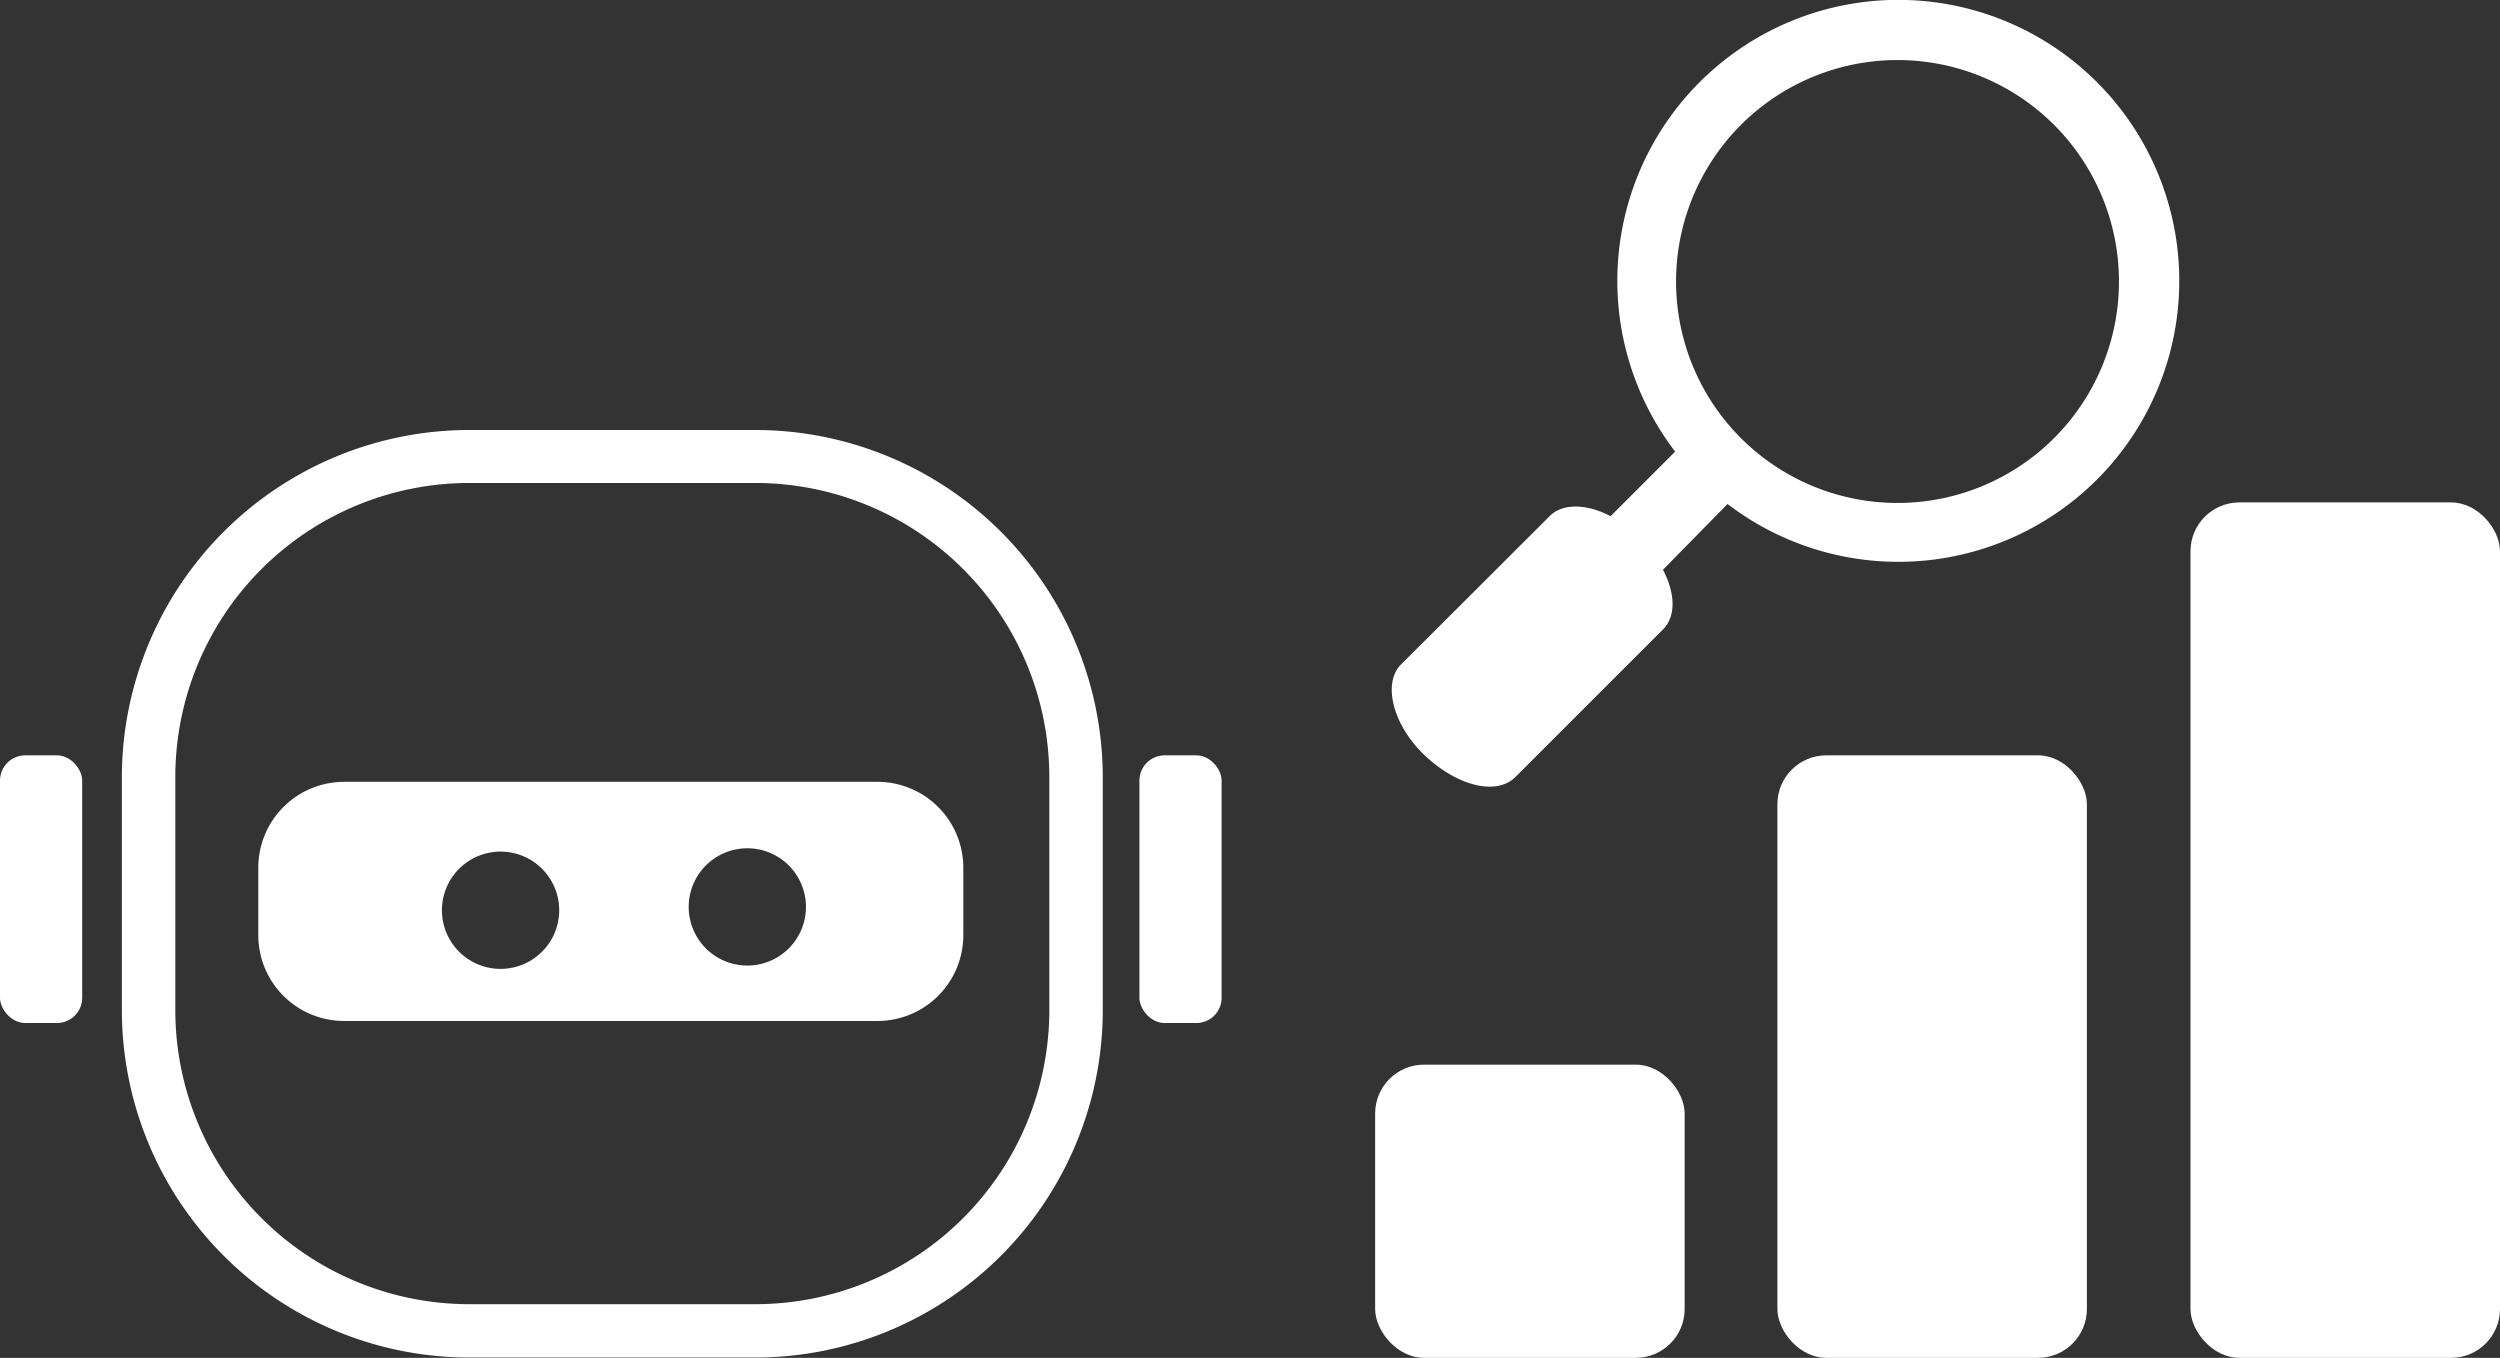 <svg xmlns="http://www.w3.org/2000/svg" viewBox="0 0 255.81 138.94"><rect x="0" y="0" width="255.81" height="138.94" fill="#333333" stroke="none"/><defs><style>.cls-1{fill:#fff;}</style></defs><title>chatbob login 1Asset 127</title><g id="Layer_2" data-name="Layer 2"><g id="DESIGNED_BY_FREEPIK" data-name="DESIGNED BY FREEPIK"><path class="cls-1" d="M227.29,188.91H198a35.57,35.57,0,0,1-35.53-35.52V129.48A35.56,35.56,0,0,1,198,94h29.31a35.56,35.56,0,0,1,35.53,35.52v23.91A35.57,35.57,0,0,1,227.29,188.91ZM198,99.42a30.09,30.09,0,0,0-30.06,30.06v23.91A30.09,30.09,0,0,0,198,183.45h29.31a30.09,30.09,0,0,0,30.06-30.06V129.48a30.09,30.09,0,0,0-30.06-30.06Z" transform="translate(-150 -50)"/><rect class="cls-1" x="116.59" y="77.29" width="8.41" height="27.39" rx="2.58" ry="2.58"/><rect class="cls-1" y="77.29" width="8.41" height="27.39" rx="2.58" ry="2.58"/><path class="cls-1" d="M239.78,130H185.22a8.79,8.79,0,0,0-8.79,8.79v6.89a8.78,8.78,0,0,0,8.79,8.79h54.56a8.78,8.78,0,0,0,8.79-8.79v-6.89A8.79,8.79,0,0,0,239.78,130Zm-38.56,19.14a6,6,0,1,1,6-6A6,6,0,0,1,201.22,149.14Zm25.25-.34a6,6,0,1,1,6-6A6,6,0,0,1,226.47,148.8Z" transform="translate(-150 -50)"/><rect class="cls-1" x="140.71" y="108.94" width="31.67" height="30" rx="5" ry="5"/><rect class="cls-1" x="181.87" y="77.29" width="31.67" height="61.65" rx="5" ry="5"/><rect class="cls-1" x="224.14" y="51.41" width="31.67" height="87.53" rx="5" ry="5"/><path id="Search" class="cls-1" d="M305.07,129.5l15.09-15.09c1.37-1.37,1.25-3.74,0-6.11l6.61-6.73a28.75,28.75,0,1,0-5.36-5.36l-6.61,6.61c-2.37-1.25-4.87-1.38-6.24,0L293.35,118c-1.87,1.87-.88,6.11,2.37,9.23S303.07,131.5,305.07,129.5Zm23.07-66.72a22.66,22.66,0,1,1,0,32.05A22.66,22.66,0,0,1,328.14,62.78Z" transform="translate(-150 -50)"/></g></g></svg>
